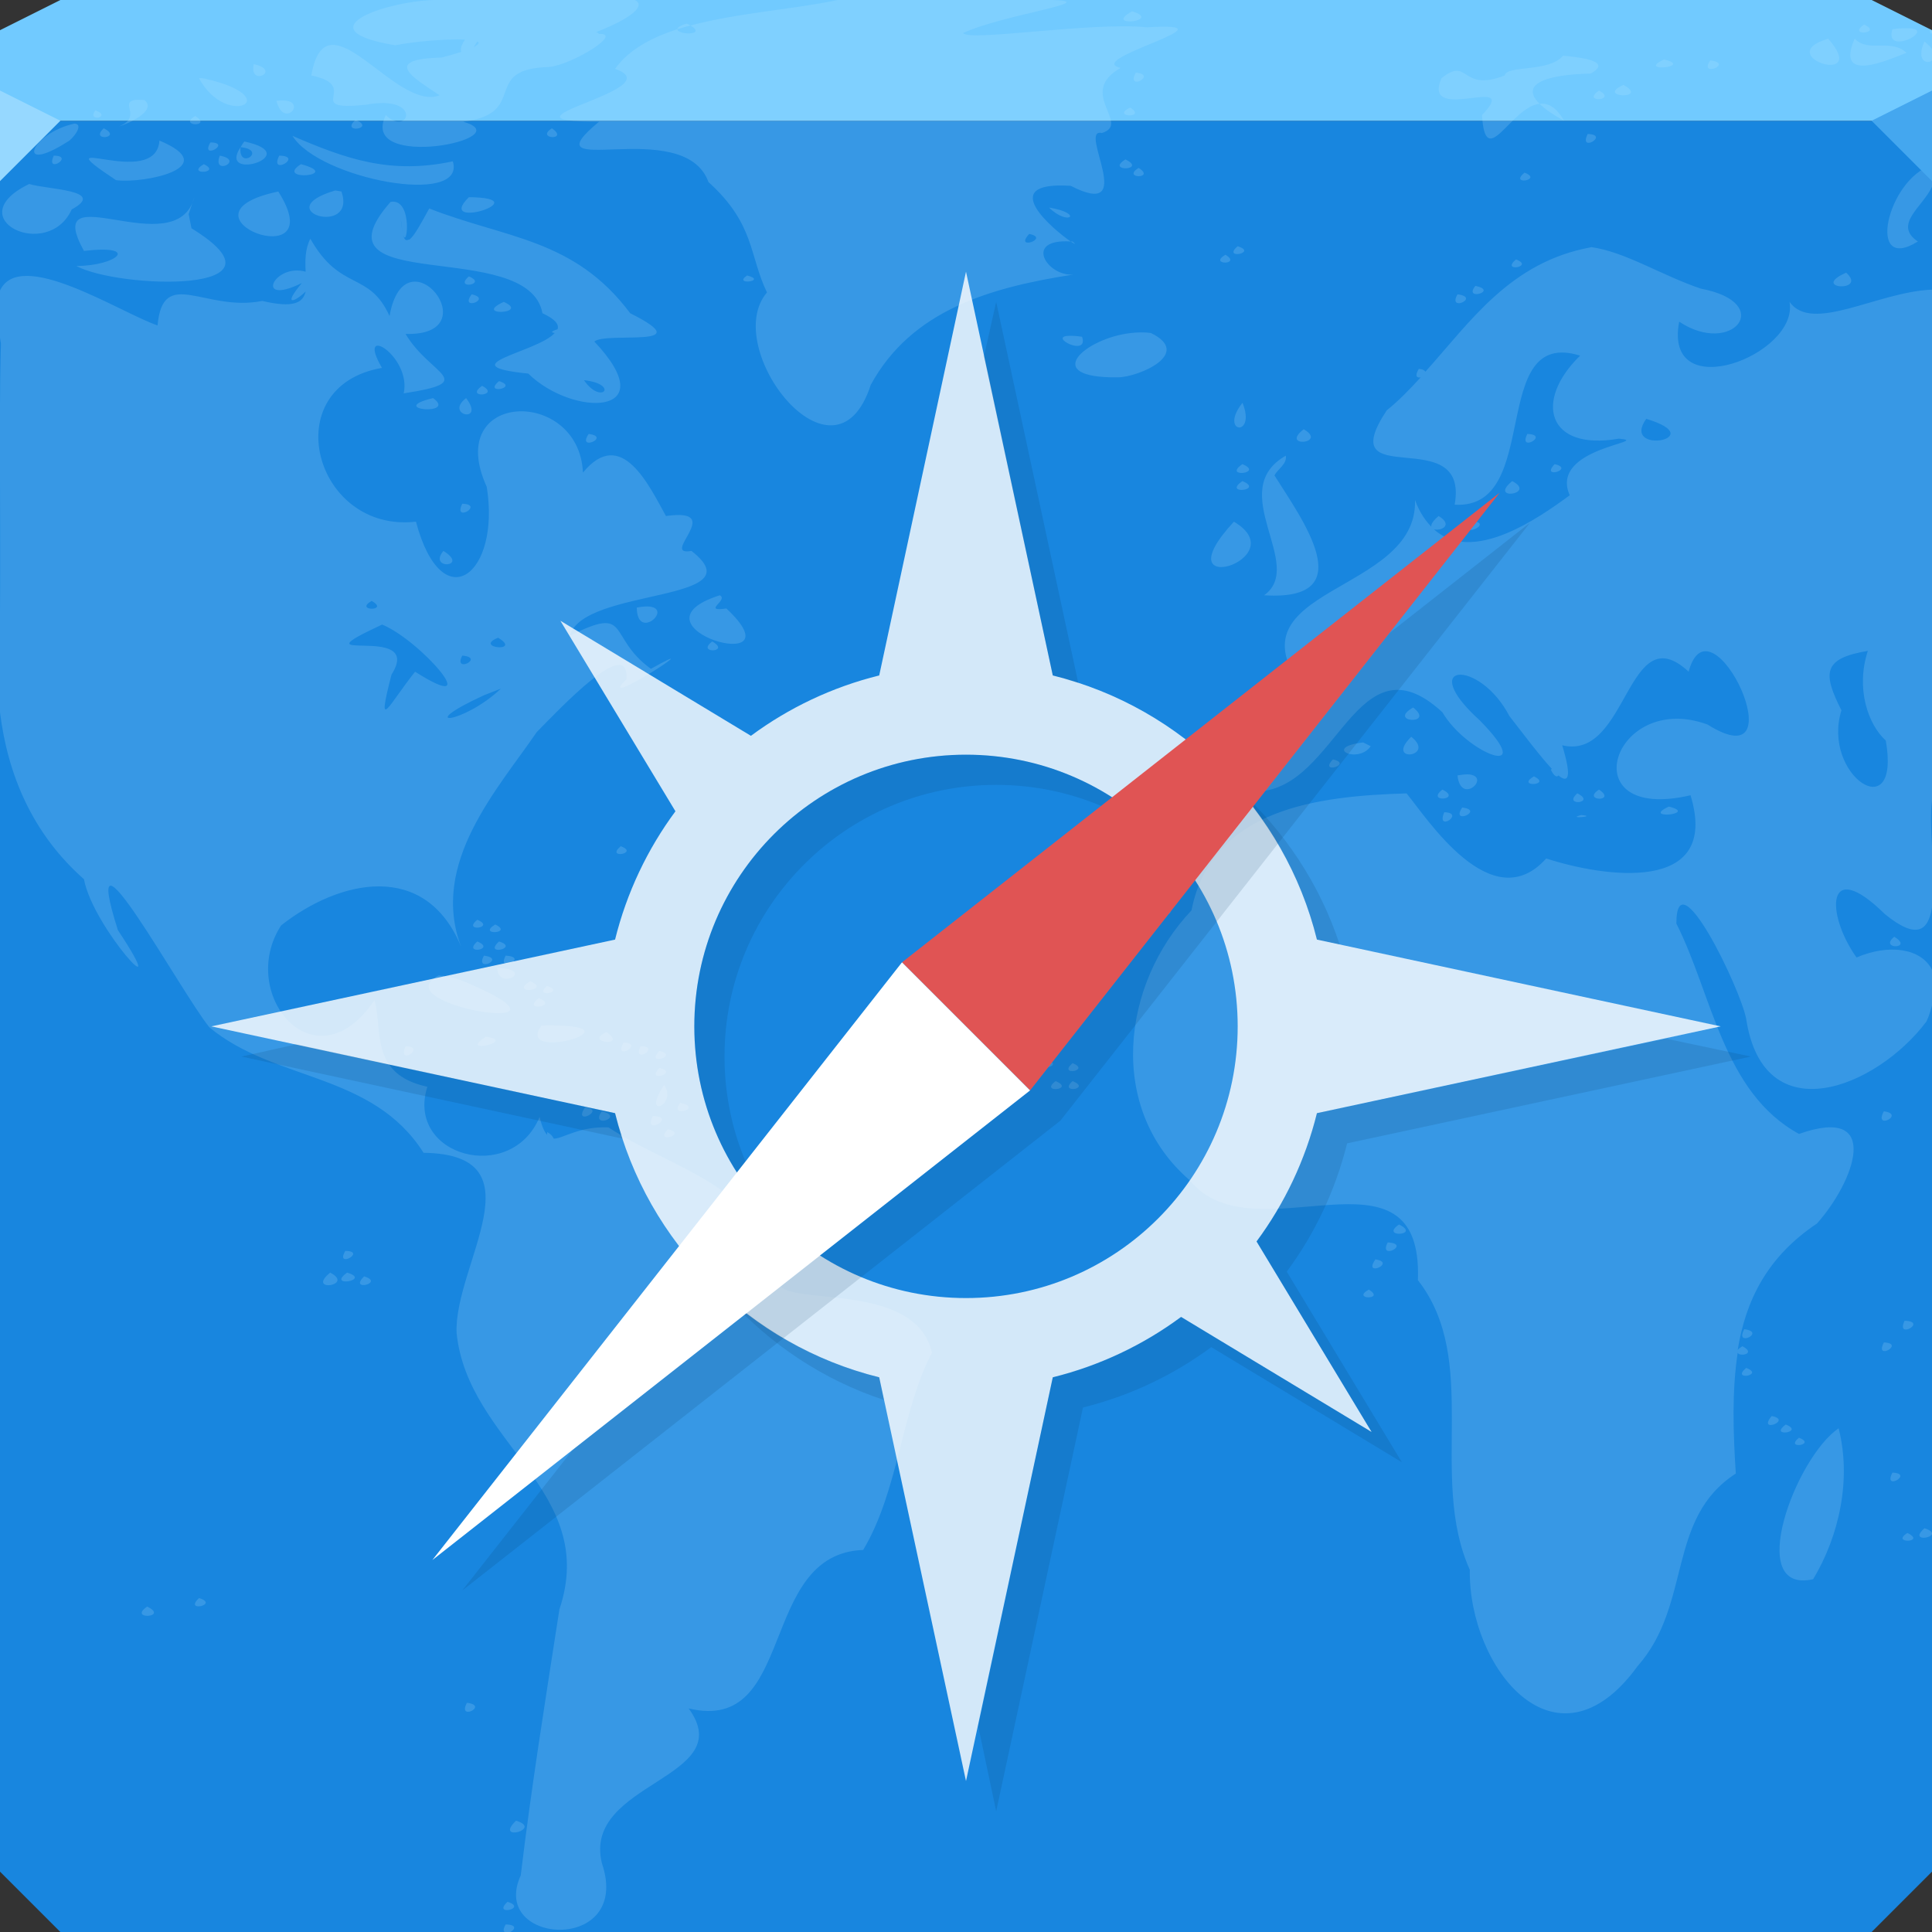 <?xml version="1.0" encoding="UTF-8" standalone="no"?>
<!-- Created with Inkscape (http://www.inkscape.org/) -->

<svg
   xmlns:dc="http://purl.org/dc/elements/1.1/"
   xmlns:cc="http://creativecommons.org/ns#"
   xmlns:rdf="http://www.w3.org/1999/02/22-rdf-syntax-ns#"
   xmlns:svg="http://www.w3.org/2000/svg"
   xmlns="http://www.w3.org/2000/svg"
   xmlns:sodipodi="http://sodipodi.sourceforge.net/DTD/sodipodi-0.dtd"
   xmlns:inkscape="http://www.inkscape.org/namespaces/inkscape"
   width="64"
   height="64"
   id="svg13094"
   version="1.1"
   inkscape:version="0.91+devel r"
   sodipodi:docname="web-browser.svg">
  <rect width="100%" height="100%" fill="#333333" stroke="none"/>
  <sodipodi:namedview
     id="base"
     pagecolor="#ffffff"
     bordercolor="#666666"
     borderopacity="1.0"
     inkscape:pageopacity="0"
     inkscape:pageshadow="2"
     inkscape:zoom="11.313709"
     inkscape:cx="33.567937"
     inkscape:cy="30.35751"
     inkscape:document-units="px"
     inkscape:current-layer="svg13094"
     showgrid="true"
     inkscape:snap-bbox="true"
     inkscape:bbox-paths="true"
     inkscape:bbox-nodes="true"
     inkscape:snap-bbox-edge-midpoints="true"
     inkscape:snap-bbox-midpoints="true"
     inkscape:object-paths="true"
     inkscape:snap-intersection-paths="true"
     inkscape:object-nodes="true"
     inkscape:snap-smooth-nodes="true"
     inkscape:snap-midpoints="true"
     inkscape:snap-object-midpoints="true"
     inkscape:snap-center="true"
     showguides="true"
     inkscape:guide-bbox="true"
     inkscape:window-width="1920"
     inkscape:window-height="1023"
     inkscape:window-x="-10"
     inkscape:window-y="35"
     inkscape:window-maximized="1"
     inkscape:snap-global="true"
     fit-margin-top="0"
     fit-margin-left="0"
     fit-margin-right="0"
     fit-margin-bottom="0"
     showborder="true"
     inkscape:showpageshadow="false"
     inkscape:snap-page="true">
    <inkscape:grid
       type="xygrid"
       id="grid3075"
       empspacing="5"
       visible="true"
       enabled="true"
       snapvisiblegridlinesonly="true"
       originx="0px"
       originy="18px" />
  </sodipodi:namedview>
  <defs
     id="defs13096" />
  <path
     inkscape:connector-curvature="0"
     style="color:#000000;fill:#1886df;fill-opacity:1;fill-rule:nonzero;stroke:none;stroke-width:2.286;marker:none;visibility:visible;display:inline;overflow:visible;enable-background:accumulate"
     d="M 0,4 0,34 0,62 2,64 32,64 62,64 64,62 64,34 64,4 32,4 0,4 z"
     id="path3443" />
  <path
     inkscape:connector-curvature="0"
     style="color:#000000;fill:#71caff;fill-opacity:1;fill-rule:nonzero;stroke:none;stroke-width:2.286;marker:none;visibility:visible;display:inline;overflow:visible;enable-background:accumulate"
     d="M 2,0 0,1 0,4 32,4 64,4 64,1 62,0 32,0 2,0 z"
     id="path3447" />
  <path
     inkscape:connector-curvature="0"
     style="fill:#bfecff;fill-opacity:0.184"
     d="m 14.344,0 c -1.643,0.067 -4.287,0.993 -1.25,1.5 0.626,-0.127 1.703,-0.218 2.312,-0.188 -0.117,0.159 -0.169,0.321 -0.125,0.406 -0.184,0.057 -0.361,0.115 -0.656,0.188 -2.003,0.056 -0.926,0.673 -0.062,1.25 -1.467,0.568 -3.76,-3.483 -4.25,-0.656 1.713,0.355 -0.37,1.196 1.812,0.969 1.897,-0.349 1.424,1.086 0.656,0.344 -0.935,1.886 4.546,0.774 2.562,0.219 C 17.554,3.755 15.896,2.279 18.188,2.219 18.956,2.143 20.662,1.092 19.844,1.125 19.835,1.11 19.796,1.079 19.75,1.062 20.985,0.58 21.387,0.175 21.031,0 l -1.562,0 -5.125,0 z M 27.75,0 c -1.455,0.309 -3.322,0.428 -4.875,0.844 0.554,0.344 -0.438,0.311 -0.438,0.125 -0.873,0.281 -1.616,0.684 -2.062,1.312 1.977,0.686 -4.45,1.757 -0.531,1.75 -2.457,2.035 2.807,-0.261 3.625,2 1.544,1.395 1.343,2.429 1.938,3.656 -1.566,1.838 2.246,6.758 3.438,3.062 C 30.205,10.258 32.821,9.52 35.562,9.094 34.695,9.173 33.879,7.897 35.469,8 34.945,7.642 32.928,5.99 35.469,6.156 37.744,7.322 35.68,4.215 36.5,4.406 37.491,4.104 35.651,3.076 37.125,2.25 35.822,1.957 41.153,0.704 38,0.906 36.208,0.714 32.065,1.391 31.906,1.094 33.202,0.488 36.537,0.055 34.875,0 L 33.844,0 32,0 27.75,0 z m 7.719,8 c 0.129,0.088 0.207,0.121 0.062,0 -0.025,-0.002 -0.039,0.002 -0.062,0 z M 22.438,0.969 C 22.579,0.923 22.727,0.883 22.875,0.844 22.834,0.818 22.809,0.811 22.75,0.781 22.514,0.851 22.438,0.915 22.438,0.969 z M 37.5,0.375 c -1,0.557 1.055,0.321 0,0 z m 24.25,0.438 c -0.59,0.412 0.648,0.288 0,0 z m 1.5,0.125 C 63.122,0.932 62.937,0.931 62.688,0.969 62.408,1.881 64.149,0.977 63.25,0.938 z m 0.688,0.031 C 63.919,1.128 63.973,1.132 64,1.094 64.017,1.07 64.017,1.028 64,1 L 63.938,0.969 z m -3.375,0.312 c -1.921,0.57 1.418,1.628 0,0 z m 0.875,0 C 60.767,2.813 62.609,1.953 63.156,1.75 62.639,1.262 61.895,1.759 61.438,1.281 z M 15.812,1.375 c 0.091,0.039 0.029,0.109 -0.125,0.188 0.038,-0.04 0.082,-0.136 0.125,-0.188 z m 47.938,0 C 63.459,2.009 63.84,2.147 64,2 L 64,1.625 C 63.949,1.546 63.865,1.471 63.75,1.375 z M 51.781,1.844 C 51.293,2.412 49.919,2.144 49.844,2.5 48.385,3.079 48.662,1.846 47.75,2.594 47.074,4.159 50.447,2.389 49.094,3.812 49.2,5.714 50.052,3.535 51,3.438 50.322,2.771 51.26,2.466 52.688,2.438 53.527,1.984 52.082,1.879 51.781,1.844 z M 51,3.438 C 51.172,3.607 51.41,3.777 51.812,4 51.539,3.527 51.273,3.409 51,3.438 z m 4.125,-1.469 c -0.954,0.445 1.017,0.249 0,0 z M 56.656,2 c -0.41,0.583 0.809,0.11 0,0 z M 8.406,2.125 c -0.169,0.774 0.95,0.208 0,0 z M 37.625,2.406 c -0.344,0.638 0.743,0.072 0,0 z M 6.594,2.594 c 0.893,1.657 2.844,0.696 0.406,0.062 -0.134,-0.014 -0.267,-0.091 -0.406,-0.062 z M 53.781,2.812 c -0.963,0.425 0.88,0.495 0,0 z M 52.969,3 c -0.613,0.426 0.634,0.334 0,0 z M 4.469,3.312 c -0.519,0.089 0.258,0.563 -0.531,0.875 0.253,-0.06 1.291,-0.517 0.844,-0.875 -0.136,-0.004 -0.238,-0.013 -0.312,0 z m 4.688,0.031 c 0.27,1.019 1.161,-0.163 0,0 z M 37.438,3.562 c -0.668,0.325 0.583,0.369 0,0 z M 3.156,3.656 c -0.296,0.426 0.59,0.205 0,0 z m 3.312,0.188 c -0.599,0.347 0.598,0.378 0,0 z m 5.312,0.125 c -0.533,0.472 0.701,0.299 0,0 z m -9.312,0.125 C 1.026,4.406 0.464,5.827 2.25,4.688 2.359,4.648 2.82,4.123 2.469,4.094 z M 3.438,4.25 c -0.493,0.449 0.646,0.325 0,0 z m 14.844,0 c -0.57,0.364 0.596,0.414 0,0 z m 34.312,0.188 c -0.32,0.65 0.753,0.023 0,0 z M 9.688,4.5 C 10.565,5.929 15.461,6.857 15,5.344 12.935,5.786 11.465,5.269 9.688,4.5 z m -4.406,0.156 c -0.122,1.688 -4.061,-0.432 -1.438,1.312 0.898,0.124 3.579,-0.415 1.438,-1.312 z m 2.812,0.031 c -0.055,0.065 -0.088,0.132 -0.125,0.188 0.91,0.092 -0.087,0.786 0,0 -0.793,1.181 2.185,0.25 0.125,-0.188 z m -1.125,0.031 c -0.353,0.611 0.736,0.008 0,0 z m -5.188,0.438 c -0.292,0.636 0.717,0.002 0,0 z m 5.5,0 c -0.268,0.693 0.839,0.152 0,0 z m 1.969,0 c -0.351,0.695 0.832,0.012 0,0 z m 28.031,0.125 c -0.683,0.421 0.745,0.362 0,0 z M 6.75,5.438 c -0.624,0.374 0.626,0.3 0,0 z m 3.219,0 c -0.914,0.587 1.432,0.384 0,0 z M 64,5.469 C 62.519,5.93 61.797,9.085 63.531,8 62.703,7.44 63.687,6.861 64,6.188 L 64,5.469 z M 37.719,5.562 c -0.583,0.362 0.584,0.371 0,0 z M 50.5,5.719 c -0.528,0.443 0.637,0.238 0,0 z M 0.969,6.094 C -1.401,7.235 1.589,8.676 2.375,6.938 3.572,6.288 1.535,6.28 0.969,6.094 z m 10.125,0.219 C 8.86,6.98 11.83,7.869 11.312,6.344 L 11.125,6.312 l -0.031,0 z M 9.219,6.344 c -3.745,0.791 1.843,2.9 0,0 z m -2.781,0.188 C 5.837,8.794 1.329,5.683 2.781,8.312 c 1.869,-0.219 1.124,0.49 -0.25,0.5 1.393,0.753 7.395,0.951 3.812,-1.25 l -0.094,-0.469 0.188,-0.562 z m 9.094,0 c -1.164,1.147 2.377,0.021 0,0 z M 12.938,6.688 c -2.782,3.163 4.572,1.149 5.031,3.688 0.415,0.193 0.558,0.366 0.5,0.531 -0.248,0.082 -0.205,0.107 -0.094,0.125 -0.578,0.645 -3.553,1.072 -0.875,1.344 1.471,1.443 4.542,1.43 2.188,-1.062 0.386,-0.339 3.569,0.253 1.188,-0.938 C 19.019,7.893 16.759,7.904 14.219,6.906 13.942,7.411 13.724,7.817 13.562,7.938 13.553,7.933 13.542,7.942 13.531,7.938 13.437,7.991 13.38,7.928 13.344,7.719 13.325,7.608 13.282,7.452 13.281,7.25 13.293,7.464 13.325,7.622 13.344,7.719 13.475,8.399 13.706,6.546 12.938,6.688 z M 34.75,6.875 c 0.649,0.639 1.176,0.194 0,0 z M 34.094,7.75 c 0.719,0.14 -0.527,0.572 0,0 z M 10.281,7.906 C 10.103,8.252 10.107,8.635 10.125,9 9.067,8.705 8.401,10.165 10,9.375 9.337,10.168 9.774,10.002 10.125,9.656 10.039,10.029 9.726,10.213 8.688,9.969 6.788,10.346 5.398,8.807 5.219,10.781 3.957,10.343 0.666,8.192 0,9.625 l 0,1.562 c 0.015,0.067 0.013,0.117 0.031,0.188 -0.042,1.489 -0.035,2.978 -0.031,4.469 0.004,1.49 0.012,2.979 0,4.469 l 0,3.281 c 0.254,2.055 1.061,4.012 2.781,5.531 0.299,1.619 3.037,4.565 1.125,1.688 -1.367,-4.299 2.087,2.06 3.031,3.219 2.167,1.803 5.402,1.485 7.094,4.156 3.926,0.051 1.001,3.719 1.094,5.969 0.377,3.653 4.726,5.226 3.406,9.156 -0.46,2.966 -0.931,5.9 -1.281,8.812 -1.066,2.329 3.712,2.607 2.688,-0.406 -0.658,-2.697 4.577,-2.789 2.875,-5.125 3.586,0.862 2.284,-5.12 5.781,-5.25 1.18,-1.971 1.262,-4.618 2.281,-6.531 -0.551,-2.415 -4.853,-1.514 -5.094,-2.312 0.352,-0.946 -1.471,1.219 -0.281,-0.531 -0.141,-2.618 -3.359,-3.301 -5.344,-4.625 -0.983,-0.036 -1.494,0.369 -1.812,0.375 C 18.31,37.643 18.248,37.565 18.125,37.5 c -0.004,0.041 0.001,0.059 0,0.094 C 18.034,37.494 17.952,37.32 17.875,37 c -0.938,2.259 -4.444,1.299 -3.719,-1 -1.925,-0.416 -1.467,-1.879 -1.75,-2.875 -1.962,2.924 -4.564,-0.201 -3.094,-2.469 1.918,-1.514 4.784,-2.175 5.969,0.719 -1.066,-2.778 1.225,-5.253 2.5,-7.125 0.707,-0.71 3.079,-3.262 2.969,-1.75 -1.166,1.149 3.042,-1.595 0.812,-0.344 -1.474,-1.07 -0.635,-2.124 -2.688,-1.094 0.439,-1.612 6.248,-1.089 4.031,-2.812 -1.089,0.191 1.185,-1.444 -0.844,-1.156 -0.553,-0.989 -1.474,-2.997 -2.75,-1.438 -0.125,-2.841 -4.642,-2.717 -3.188,0.469 0.471,2.901 -1.474,4.416 -2.344,1.156 -3.378,0.385 -4.666,-4.481 -1.125,-5.094 -0.898,-1.527 0.988,-0.398 0.719,0.844 2.526,-0.391 0.878,-0.589 0.062,-1.969 2.836,0.081 -0.014,-3.499 -0.531,-0.594 -0.685,-1.508 -1.62,-0.788 -2.625,-2.562 z M 41,8.156 c -0.538,0.455 0.69,0.221 0,0 z M 52.719,8.188 c -2.682,0.486 -3.988,2.44 -5.5,4.125 C 47.194,12.274 47.145,12.232 47,12.219 c -0.152,0.249 -0.052,0.307 0.062,0.281 -0.36,0.391 -0.712,0.762 -1.125,1.094 -1.859,2.805 2.752,0.335 2.25,3.125 2.94,0.175 1.078,-5.896 4.156,-4.938 -1.542,1.502 -1.09,3.166 1.281,2.75 1.189,0.102 -2.328,0.284 -1.625,1.875 -1.022,0.754 -3.231,2.3 -4.5,1.125 -0.239,-0.221 -0.468,-0.53 -0.625,-0.969 0.105,3.139 -6.297,2.862 -3.688,6.281 -2.351,-0.415 -4.238,2.294 -1.531,3.375 2.649,-0.086 3.281,-5.241 6.125,-2.625 0.812,1.387 3.208,2.278 1.25,0.281 C 46.88,21.93 49.004,21.81 50,23.719 c 0.43,0.551 0.997,1.311 1.406,1.75 -0.013,0.009 -0.017,0.02 -0.031,0.031 0.114,0.23 0.199,0.251 0.25,0.188 0.318,0.261 0.459,0.103 0.125,-1 2.189,0.53 2.14,-4.337 4.188,-2.438 0.732,-2.702 3.702,3.684 0.625,1.75 -3.133,-1.144 -4.57,3.28 -0.562,2.344 1.008,3.311 -2.901,2.706 -4.781,2.094 -1.8,2.012 -3.939,-1.319 -4.625,-2.156 -2.871,0.087 -6.459,0.473 -7.125,3.875 -2.328,2.456 -2.8,6.578 -0.062,8.938 2.109,2.621 7.742,-1.542 7.562,3.312 2.087,2.669 0.338,6.523 1.719,9.594 -0.048,3.247 2.861,6.912 5.562,3.188 1.808,-2.052 0.944,-4.889 3.25,-6.375 -0.09,-1.376 -0.13,-2.735 0.062,-4 0.062,0.138 0.632,0.032 0.156,-0.219 -0.077,0.053 -0.13,0.087 -0.156,0.125 0.265,-1.625 0.961,-3.077 2.625,-4.188 1.237,-1.382 2.193,-3.955 -0.594,-2.969 -2.522,-1.38 -2.869,-4.61 -4.062,-6.969 2.84e-4,-2.239 2.122,2.15 2.312,3.156 0.576,3.79 4.308,2.294 5.969,0.094 C 63.908,33.649 63.949,33.484 64,33.312 l 0,-1.188 c -0.364,-0.721 -1.446,-0.86 -2.5,-0.406 -1.026,-1.443 -1.024,-3.371 0.938,-1.438 1.071,0.874 1.438,0.538 1.562,-0.219 l 0,-2.031 c -0.035,-0.577 -0.054,-1.131 0,-1.5 L 64,9.594 C 62.19,9.667 60.03,11.053 59.281,10 c 0.318,1.758 -4.194,3.486 -3.656,0.656 1.762,1.171 3.211,-0.623 0.719,-1.094 -1.298,-0.437 -2.502,-1.218 -3.625,-1.375 z M 47.5,17.531 c 0.208,0.07 0.669,-0.123 0.156,-0.438 -0.306,0.256 -0.281,0.396 -0.156,0.438 z M 40.594,8.438 c -0.592,0.35 0.567,0.345 0,0 z m 9.625,0.156 c -0.528,0.443 0.637,0.238 0,0 z m 10.938,0.438 c -1.237,0.545 0.73,0.662 0,0 z M 24.75,9.125 c -0.507,0.34 0.707,0.185 0,0 z m -9.219,0.031 c -0.519,0.454 0.649,0.266 0,0 z M 48.875,9.469 c -0.424,0.519 0.788,0.172 0,0 z M 15.625,9.75 c -0.429,0.575 0.709,0.154 0,0 z m 32.656,0 c -0.344,0.61 0.783,0.098 0,0 z M 16.688,10 c -1.064,0.484 0.897,0.398 0,0 z m 20.781,1.031 c -1.531,0.169 -3.038,1.501 -0.438,1.469 0.684,-0.005 2.5,-0.785 1.094,-1.469 -0.207,-0.031 -0.438,-0.024 -0.656,0 z m -2.062,0.094 c -0.712,0.019 0.67,0.722 0.438,0.031 -0.198,-0.032 -0.336,-0.034 -0.438,-0.031 z m -16.062,1.469 c 1.187,0.131 0.58,0.846 0,0 z m -2.812,0.031 c -0.562,0.463 0.692,0.221 0,0 z m -0.562,0.156 c -0.613,0.426 0.634,0.334 0,0 z m -1.625,0.406 c -1.591,0.381 0.825,0.599 0,0 z m 1.094,0 c -0.737,0.567 0.655,0.859 0,0 z m 25.719,0.156 c -0.804,1.012 0.475,1.165 0,0 z m 13.375,0.531 c 2.185,0.659 -0.869,1.222 0,0 z M 43.188,14.219 c -0.811,0.625 0.817,0.479 0,0 z M 19.5,14.375 c -0.406,0.602 0.761,0.094 0,0 z m 31.094,0 c -0.321,0.638 0.765,0.023 0,0 z m -8,0.719 c -2.036,1.165 0.68,3.628 -0.719,4.625 3.301,0.213 1.211,-2.578 0.344,-3.969 0.109,-0.223 0.419,-0.368 0.375,-0.656 z m -1.438,0.281 c -0.677,0.464 0.742,0.308 0,0 z m 10.344,0 c -0.496,0.518 0.693,0.16 0,0 z m -10.344,0.562 c -0.677,0.464 0.742,0.308 0,0 z m 8.938,0 c -0.82,0.667 0.832,0.434 0,0 z m -34.781,0.75 c -0.32,0.65 0.753,0.023 0,0 z M 48.75,17.25 c -0.534,0.637 0.817,0.097 0,0 z m -7.875,0.031 c -2.462,2.657 2.072,1.23 0,0 z M 14.688,18.25 c -0.526,0.636 0.882,0.542 0,0 z m 9.156,1.469 c -3.276,1.047 2.73,2.789 0.219,0.438 -0.837,0.118 0.09,-0.279 -0.219,-0.438 z m -11.531,0.188 c 0.615,0.347 -0.609,0.342 0,0 z m 9.219,0.188 c -0.106,-0.014 -0.245,-0.002 -0.438,0.031 0.009,1.103 1.178,0.066 0.438,-0.031 z m -8.875,0.594 c 1.278,0.523 3.496,3.089 1.094,1.562 -0.881,1.097 -1.302,2.112 -0.781,0.094 1.128,-1.768 -3.372,-0.228 -0.312,-1.656 z M 16.5,21.125 c 0.821,0.496 -0.84,0.342 0,0 z m 7.094,0.125 c -0.558,0.416 0.642,0.365 0,0 z M 61.875,21.562 c -0.41,1.242 0.009,2.442 0.594,2.969 0.512,2.924 -2.139,1.142 -1.469,-1 -0.613,-1.218 -0.638,-1.721 0.875,-1.969 z m -46.562,0.156 c 0.768,0.063 -0.313,0.61 0,0 z m 1.281,1.094 c -1.259,1.189 -2.947,1.316 -0.562,0.219 l 0.562,-0.219 z m 30.219,0.625 c -0.888,0.5 0.755,0.592 0,0 z M 46.75,24.406 c -0.899,0.878 0.847,0.676 0,0 z m -1.594,0.188 c -1.363,0.164 -0.162,0.731 0.25,0.125 l -0.25,-0.125 z m -1,0.562 c -0.496,0.518 0.693,0.16 0,0 z m 4.531,0.5 c -0.1,-0.014 -0.229,0.003 -0.406,0.031 0.107,0.999 1.105,0.063 0.406,-0.031 z m 2.125,0.062 c -0.624,0.374 0.627,0.3 0,0 z m -3.031,0.438 c -0.576,0.45 0.684,0.339 0,0 z m 5.188,0 c -0.6,0.39 0.62,0.415 0,0 z m -0.719,0.125 c -0.506,0.445 0.655,0.323 0,0 z m 3.031,0.438 c -0.954,0.445 1.017,0.249 0,0 z M 48.438,26.75 c -0.406,0.602 0.761,0.094 0,0 z m -0.594,0.156 c -0.296,0.685 0.72,0.024 0,0 z M 52.375,27 c -0.529,0.137 0.597,0.042 0,0 z m -31.812,1.031 c -0.528,0.443 0.637,0.238 0,0 z m 17,0.125 c -0.505,0.451 0.638,0.276 0,0 z m -0.281,1.75 c -0.677,0.463 0.742,0.308 0,0 z m 1.281,0.156 c -0.564,0.496 0.702,0.178 0,0 z m -0.719,0.125 c -0.528,0.443 0.637,0.238 0,0 z M 15.812,30.469 c -0.524,0.421 0.634,0.265 0,0 z m 21.469,0 c -0.683,0.421 0.745,0.362 0,0 z m -20.875,0.156 c -0.624,0.374 0.626,0.3 0,0 z M 62.75,31.031 c -0.533,0.433 0.669,0.407 0,0 z M 15.812,31.188 c -0.519,0.454 0.649,0.266 0,0 z m 0.719,0 c -0.548,0.496 0.705,0.217 0,0 z m -0.5,0.469 c -0.32,0.586 0.756,0.094 0,0 z m 0.719,0 c -0.323,0.62 0.806,0.042 0,0 z m -0.281,0.406 c 0.031,0.798 1.313,0.036 0,0 z m -1.938,0.25 c -1.879,0.971 4.965,2.055 1.25,0.375 -0.397,-0.186 -0.806,-0.353 -1.25,-0.375 z M 17.562,32.5 c -0.737,0.459 0.746,0.323 0,0 z m 0.562,0.156 c -0.497,0.416 0.638,0.231 0,0 z m -0.281,0.406 c -0.594,0.476 0.709,0.269 0,0 z m 0.094,0.906 c -0.952,1.306 3.647,-0.073 0,0 z m 2.156,0.219 c -0.797,0.346 0.735,0.529 0,0 z m -4,0.156 c -0.966,0.62 1.088,0.134 0,0 z m 4.562,0.188 c -0.36,0.658 0.73,0.032 0,0 z m -7.219,0.125 c -0.296,0.685 0.72,0.024 0,0 z m 7.781,0 c -0.292,0.636 0.717,0.002 0,0 z m 0.625,0.156 c -0.496,0.518 0.693,0.16 0,0 z m 12.844,0.281 c -0.596,0.435 0.653,0.26 0,0 z m 0.844,0.125 c -0.513,0.44 0.628,0.251 0,0 z M 21.844,35.375 c -0.496,0.518 0.693,0.16 0,0 z m 13.125,0.438 c -0.558,0.418 0.668,0.282 0,0 z m 0.562,0 c -0.49,0.428 0.649,0.263 0,0 z M 22,35.938 c -0.786,1.186 0.469,0.669 0,0 z m 0.531,0.594 c -0.414,0.528 0.811,0.172 0,0 z M 19.375,36.688 c -0.418,0.646 0.739,0.053 0,0 z m 0.562,0.125 c -0.419,0.59 0.792,0.194 0,0 z m 42.469,0 c -0.357,0.647 0.733,0.103 0,0 z M 21.625,36.969 c -0.351,0.695 0.833,0.012 0,0 z m 0.5,0.438 c -0.497,0.518 0.693,0.16 0,0 z m 24.219,3.156 c -0.659,0.452 0.748,0.366 0,0 z m -0.375,0.594 c -0.323,0.62 0.806,0.042 0,0 z M 11.438,41.438 c -0.353,0.611 0.736,0.008 0,0 z m 34.125,0.281 c -0.435,0.615 0.72,0.108 0,0 z m -34.625,0.438 c -0.819,0.667 0.832,0.434 0,0 z m 0.562,0 c -0.711,0.507 0.834,0.253 0,0 z m 0.562,0.125 c -0.535,0.525 0.71,0.212 0,0 z m 33.281,0.438 c -0.607,0.336 0.577,0.348 0,0 z m 17.75,1.031 c -0.313,0.643 0.786,0.027 0,0 z m -5.312,0.281 c -0.339,0.622 0.747,0.093 0,0 z m 4.625,0.438 c -0.33,0.633 0.73,0.03 0,0 z m -4.562,0.844 c -0.528,0.443 0.637,0.238 0,0 z m 0.844,1.594 c -0.496,0.598 0.719,0.133 0,0 z m 0.469,0.281 c -0.596,0.435 0.653,0.26 0,0 z m 1.75,0.125 c -1.435,0.976 -3.119,5.51 -0.844,5 0.878,-1.464 1.269,-3.327 0.844,-5 z m -1.312,0.312 c -0.504,0.403 0.605,0.237 0,0 z m 3.094,1.156 c -0.33,0.633 0.73,0.03 0,0 z M 63.75,50.625 c -0.475,0.419 0.213,0.353 0.25,0.188 0.012,-0.055 -0.052,-0.126 -0.25,-0.188 z m -0.562,0.156 c -0.588,0.363 0.645,0.322 0,0 z M 6.594,52.938 c -0.531,0.492 0.698,0.215 0,0 z m -1.719,0.281 c -0.659,0.452 0.748,0.366 0,0 z m 10.594,3.188 c -0.339,0.622 0.747,0.093 0,0 z m 1.625,3.906 c -0.75,0.722 0.919,0.273 0,0 z M 16.812,63 c -0.531,0.492 0.698,0.215 0,0 z M 16.75,63.75 c -0.087,0.154 -0.077,0.22 -0.031,0.25 l 0.188,0 C 17.05,63.924 17.149,63.756 16.75,63.75 z"
     id="path3428" />
  <path
     style="fill:#96d8ff;fill-opacity:1;fill-rule:nonzero"
     d="M 0,3 0,6 2,4 Z"
     id="path4298"
     inkscape:connector-curvature="0"
     sodipodi:nodetypes="cccc" />
  <path
     d="M 64,6 62,4 64,3 z"
     id="path3028"
     style="fill:#44a7ef;fill-opacity:1"
     inkscape:connector-curvature="0" />
  <g
     id="g3043"
     inkscape:export-filename="folder.png"
     inkscape:export-xdpi="90"
     inkscape:export-ydpi="90"
     transform="translate(-0.625,0.082)" />
  <g
     id="scalable"
     transform="matrix(1.039,0,0,1.039,1214.722,1878.812)"
     inkscape:label="#g3701"
     style="fill:#ffffff" />
  <g
     id="g3008">
    <g
       id="g3017">
      <path
         id="path3990"
         d="m 32,9 -2.875,13.375 c -1.556,0.385 -3,1.074 -4.25,2 l -6.312,-3.812 3.812,6.312 c -0.926,1.25 -1.615,2.694 -2,4.25 L 7,34 20.375,36.875 c 1.065,4.304 4.446,7.685 8.75,8.75 L 32,59 34.875,45.625 c 1.556,-0.385 3,-1.074 4.25,-2 l 6.312,3.812 -3.812,-6.312 c 0.926,-1.25 1.615,-2.694 2,-4.25 L 57,34 43.625,31.125 c -1.065,-4.304 -4.446,-7.685 -8.75,-8.75 L 32,9 z m 0,16 c 4.971,0 9,4.029 9,9 0,4.971 -4.029,9 -9,9 -4.971,0 -9,-4.029 -9,-9 0,-4.971 4.029,-9 9,-9 z"
         style="color:#000000;fill:#ffffff;fill-opacity:0.806;fill-rule:nonzero;stroke:none;stroke-width:1;marker:none;visibility:visible;display:inline;overflow:visible;enable-background:accumulate"
         inkscape:connector-curvature="0" />
      <path
         style="color:#000000;fill:#003259;fill-opacity:0.131;fill-rule:nonzero;stroke:none;stroke-width:2.286;marker:none;visibility:visible;display:inline;overflow:visible;enable-background:accumulate;opacity:1;stroke-linecap:butt;stroke-linejoin:miter;stroke-miterlimit:4;stroke-dasharray:none;stroke-dashoffset:0;stroke-opacity:1"
         d="M 33 10 L 32.594 11.812 L 34.875 22.375 C 35.166 22.447 35.436 22.532 35.719 22.625 L 33 10 z M 32 25 C 27.029 25 23 29.029 23 34 C 23 36.74 24.225 39.193 26.156 40.844 C 24.812 39.271 24 37.231 24 35 C 24 30.029 28.029 26 33 26 C 35.231 26 37.271 26.812 38.844 28.156 C 37.193 26.225 34.74 25 32 25 z M 41 26.125 C 42.236 27.538 43.159 29.242 43.625 31.125 L 44.375 31.281 C 43.715 29.275 42.533 27.506 41 26.125 z M 55.188 34.406 L 43.625 36.875 C 43.24 38.431 42.551 39.875 41.625 41.125 L 45.438 47.438 L 39.125 43.625 C 37.875 44.551 36.431 45.24 34.875 45.625 L 32.406 57.188 L 33 60 L 35.875 46.625 C 37.431 46.24 38.875 45.551 40.125 44.625 L 46.438 48.438 L 42.625 42.125 C 43.551 40.875 44.24 39.431 44.625 37.875 L 58 35 L 55.188 34.406 z M 9.812 34.594 L 8 35 L 20.625 37.719 C 20.532 37.436 20.447 37.166 20.375 36.875 L 9.812 34.594 z M 24.125 43 C 25.506 44.533 27.275 45.715 29.281 46.375 L 29.125 45.625 C 27.242 45.159 25.538 44.236 24.125 43 z "
         id="path3193" />
      <path
         sodipodi:nodetypes="cccc"
         inkscape:connector-curvature="0"
         id="path4001"
         d="m 29.879,31.879 4.243,4.243 15.556,-19.799 z"
         style="fill:#e05454;fill-opacity:1;stroke:none" />
      <path
         style="fill:#ffffff;stroke:none"
         d="m 29.879,31.879 4.243,4.243 -19.799,15.556 z"
         id="path4003"
         inkscape:connector-curvature="0"
         sodipodi:nodetypes="cccc" />
      <path
         style="fill:#003259;fill-opacity:0.131;stroke:none;color:#000000;fill-rule:nonzero;stroke-width:2.286;marker:none;visibility:visible;display:inline;overflow:visible;enable-background:accumulate;opacity:1;stroke-linecap:butt;stroke-linejoin:miter;stroke-miterlimit:4;stroke-dasharray:none;stroke-dashoffset:0;stroke-opacity:1"
         d="M 50.688 17.312 L 46.031 20.969 L 34.125 36.125 L 18.969 48.031 L 15.312 52.688 L 35.125 37.125 L 50.688 17.312 z "
         id="path3207" />
    </g>
  </g>
</svg>
